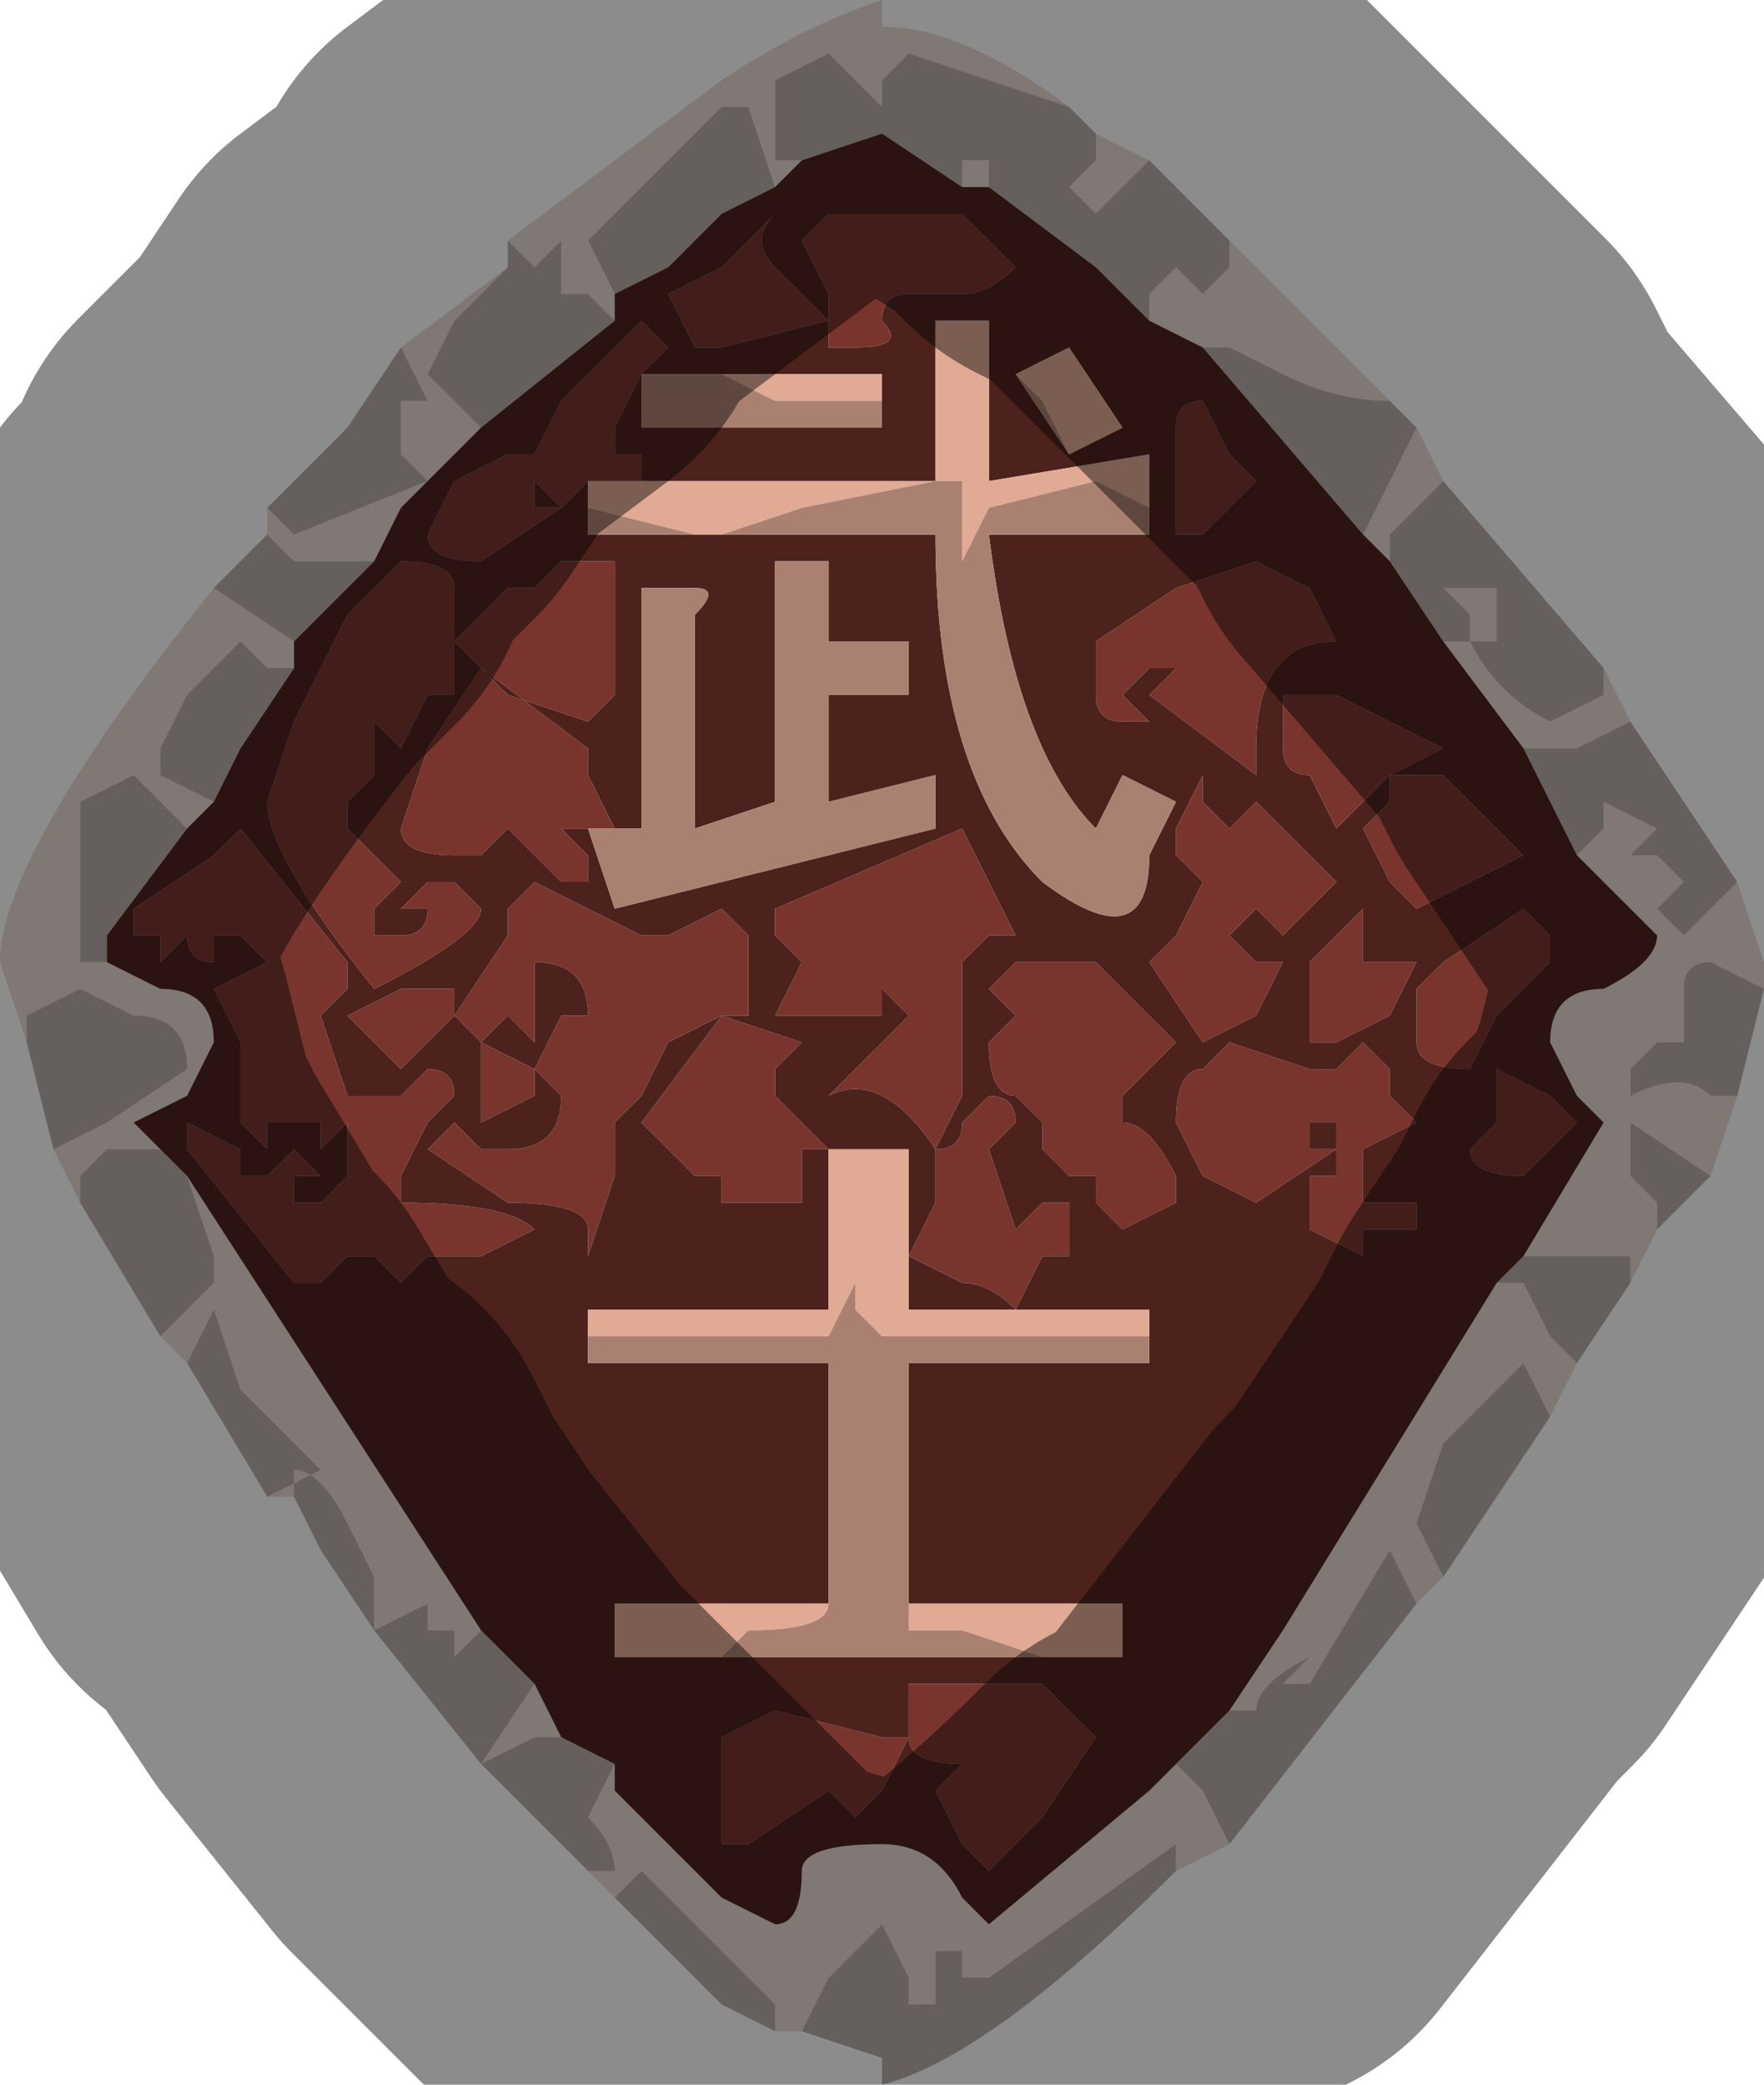 <?xml version="1.0" encoding="UTF-8" standalone="no"?>
<svg xmlns:xlink="http://www.w3.org/1999/xlink" height="3.9px" width="3.3px" xmlns="http://www.w3.org/2000/svg">
  <g transform="matrix(1.0, 0.0, 0.0, 1.0, 1.65, 1.95)">
    <path d="M-0.7 -1.5 L-0.3 -1.8 Q-0.15 -1.9 0.0 -1.95 L0.0 -1.9 Q0.15 -1.9 0.35 -1.75 L0.05 -1.85 0.0 -1.8 0.0 -1.75 Q-0.05 -1.8 -0.05 -1.8 L-0.1 -1.85 -0.2 -1.8 -0.2 -1.65 -0.15 -1.65 -0.2 -1.6 -0.25 -1.75 -0.3 -1.75 -0.3 -1.75 -0.45 -1.6 -0.55 -1.5 -0.5 -1.4 -0.5 -1.4 -0.5 -1.35 -0.55 -1.4 -0.6 -1.4 -0.6 -1.5 -0.65 -1.45 -0.7 -1.5 M0.4 -1.7 L0.5 -1.65 0.4 -1.55 0.35 -1.6 0.2 -1.65 0.2 -1.6 0.15 -1.6 0.15 -1.65 0.2 -1.65 0.35 -1.6 0.4 -1.65 0.4 -1.7 M0.65 -1.5 L0.95 -1.2 Q0.85 -1.2 0.75 -1.25 L0.65 -1.3 0.6 -1.3 0.5 -1.35 0.5 -1.4 0.55 -1.45 0.6 -1.4 0.65 -1.45 0.65 -1.5 M1.0 -1.15 L1.0 -1.15 1.05 -1.05 0.95 -0.95 0.95 -0.9 0.9 -0.95 1.0 -1.15 M1.35 -0.7 L1.4 -0.6 1.3 -0.55 1.25 -0.55 1.25 -0.55 1.2 -0.55 1.2 -0.55 1.05 -0.75 1.1 -0.75 1.1 -0.8 1.05 -0.85 1.1 -0.85 1.15 -0.85 1.15 -0.8 1.15 -0.75 1.1 -0.75 Q1.15 -0.65 1.25 -0.6 L1.35 -0.65 1.35 -0.7 M1.6 -0.3 L1.65 -0.15 1.65 -0.1 1.55 -0.15 Q1.5 -0.15 1.5 -0.1 L1.5 0.0 1.55 0.0 1.55 0.0 1.45 0.0 1.45 0.0 1.4 0.05 1.4 0.1 Q1.5 0.05 1.55 0.1 L1.6 0.1 1.55 0.25 1.4 0.15 1.4 0.25 1.45 0.3 1.45 0.35 1.4 0.45 1.4 0.4 1.3 0.4 1.2 0.4 1.35 0.15 1.3 0.1 1.25 0.0 Q1.25 -0.1 1.35 -0.1 1.45 -0.15 1.45 -0.2 L1.3 -0.35 1.35 -0.4 1.35 -0.45 1.45 -0.4 1.4 -0.35 1.45 -0.35 1.5 -0.3 1.5 -0.3 1.45 -0.25 1.5 -0.2 1.6 -0.3 M1.3 0.6 L1.25 0.7 1.2 0.6 1.05 0.75 1.0 0.9 1.05 1.0 1.0 1.05 0.95 0.95 0.8 1.2 0.75 1.2 0.8 1.15 Q0.7 1.2 0.7 1.25 L0.65 1.25 0.75 1.1 1.15 0.45 1.2 0.45 1.25 0.55 1.3 0.6 M0.65 1.5 L0.55 1.55 0.55 1.5 0.2 1.75 0.15 1.75 0.15 1.7 0.1 1.7 0.1 1.8 Q0.05 1.8 0.05 1.8 L0.05 1.75 0.0 1.65 -0.1 1.75 -0.15 1.85 -0.2 1.85 -0.2 1.8 -0.45 1.55 -0.5 1.6 -0.55 1.55 -0.5 1.55 -0.5 1.55 Q-0.5 1.5 -0.55 1.45 L-0.55 1.45 -0.5 1.35 -0.5 1.4 -0.3 1.6 -0.2 1.65 Q-0.15 1.65 -0.15 1.55 -0.15 1.5 0.0 1.5 L0.0 1.5 Q0.1 1.5 0.15 1.6 L0.2 1.65 0.5 1.4 0.55 1.35 0.6 1.4 0.65 1.5 M-0.75 1.35 L-0.75 1.35 -0.65 1.2 -0.6 1.3 -0.65 1.3 -0.65 1.3 -0.75 1.35 M-0.95 1.1 L-0.95 1.1 Q-0.95 1.05 -0.95 1.0 L-1.0 0.9 Q-1.05 0.8 -1.1 0.8 L-1.1 0.85 -1.15 0.85 -1.05 0.8 -1.2 0.65 -1.25 0.5 -1.25 0.5 -1.3 0.6 -1.35 0.55 -1.3 0.5 -1.25 0.45 -1.25 0.4 -1.3 0.25 -0.75 1.1 -0.75 1.1 -0.75 1.1 -0.8 1.15 -0.8 1.1 Q-0.85 1.1 -0.85 1.1 L-0.85 1.05 -0.95 1.1 M-1.5 0.3 L-1.55 0.2 -1.45 0.15 -1.3 0.05 Q-1.3 -0.05 -1.4 -0.05 L-1.5 -0.1 -1.6 -0.05 -1.6 0.0 -1.65 -0.15 Q-1.65 -0.35 -1.25 -0.85 L-1.1 -0.75 -1.1 -0.7 -1.15 -0.7 -1.2 -0.75 -1.3 -0.65 -1.35 -0.55 -1.35 -0.5 -1.25 -0.45 -1.3 -0.4 -1.35 -0.45 -1.4 -0.5 -1.5 -0.45 -1.5 -0.15 -1.45 -0.15 Q-1.45 -0.15 -1.35 -0.1 -1.25 -0.1 -1.25 0.0 L-1.3 0.1 -1.4 0.15 -1.35 0.2 -1.35 0.2 -1.45 0.2 -1.5 0.25 -1.5 0.3 M-1.15 -0.95 L-1.15 -1.0 -1.1 -0.95 -0.85 -1.05 -0.9 -1.1 -0.9 -1.2 -0.85 -1.2 -0.9 -1.3 -0.7 -1.45 -0.8 -1.35 -0.85 -1.25 -0.75 -1.15 -0.75 -1.15 -0.9 -1.0 -0.95 -0.9 -0.95 -0.9 -1.0 -0.9 -1.1 -0.9 -1.1 -0.9 -1.15 -0.95" fill="#e7dbd4" fill-rule="evenodd" stroke="none"/>
    <path d="M0.35 -1.75 L0.4 -1.7 0.4 -1.65 0.35 -1.6 0.2 -1.65 0.15 -1.65 0.15 -1.6 0.0 -1.7 0.0 -1.7 -0.15 -1.65 -0.2 -1.65 -0.2 -1.8 -0.1 -1.85 -0.05 -1.8 Q-0.05 -1.8 0.0 -1.75 L0.0 -1.8 0.05 -1.85 0.35 -1.75 M0.5 -1.65 L0.65 -1.5 0.65 -1.45 0.6 -1.4 0.55 -1.45 0.5 -1.4 0.5 -1.35 0.4 -1.45 0.2 -1.6 0.2 -1.65 0.35 -1.6 0.4 -1.55 0.5 -1.65 M0.95 -1.2 L0.95 -1.2 1.0 -1.15 0.9 -0.95 0.9 -0.95 0.6 -1.3 0.65 -1.3 0.75 -1.25 Q0.85 -1.2 0.95 -1.2 M1.05 -1.05 L1.35 -0.7 1.35 -0.65 1.25 -0.6 Q1.15 -0.65 1.1 -0.75 L1.15 -0.75 1.15 -0.8 1.15 -0.85 1.1 -0.85 1.05 -0.85 1.1 -0.8 1.1 -0.75 1.05 -0.75 0.95 -0.9 0.95 -0.95 1.05 -1.05 M1.4 -0.6 L1.6 -0.3 1.5 -0.2 1.45 -0.25 1.5 -0.3 1.5 -0.3 1.45 -0.35 1.4 -0.35 1.45 -0.4 1.35 -0.45 1.35 -0.4 1.3 -0.35 1.2 -0.55 1.25 -0.55 1.25 -0.55 1.3 -0.55 1.4 -0.6 M1.65 -0.1 L1.6 0.1 1.55 0.1 Q1.5 0.05 1.4 0.1 L1.4 0.05 1.45 0.0 1.45 0.0 1.55 0.0 1.55 0.0 1.5 0.0 1.5 -0.1 Q1.5 -0.15 1.55 -0.15 L1.65 -0.1 M1.55 0.25 L1.45 0.35 1.45 0.3 1.4 0.25 1.4 0.15 1.55 0.25 M1.4 0.45 L1.3 0.6 1.25 0.55 1.2 0.45 1.15 0.45 1.2 0.4 1.3 0.4 1.4 0.4 1.4 0.45 M1.25 0.7 L1.05 1.0 1.0 0.9 1.05 0.75 1.2 0.6 1.25 0.7 M1.0 1.05 L0.65 1.5 0.6 1.4 0.55 1.35 0.65 1.25 0.7 1.25 Q0.7 1.2 0.8 1.15 L0.75 1.2 0.8 1.2 0.95 0.95 1.0 1.05 M0.55 1.55 Q0.2 1.9 0.0 1.95 L0.0 1.9 -0.15 1.85 -0.1 1.75 0.0 1.65 0.05 1.75 0.05 1.8 Q0.05 1.8 0.1 1.8 L0.1 1.7 0.15 1.7 0.15 1.75 0.2 1.75 0.55 1.5 0.55 1.55 M-0.2 1.85 L-0.3 1.8 -0.5 1.6 -0.45 1.55 -0.2 1.8 -0.2 1.85 M-0.55 1.55 L-0.55 1.55 -0.75 1.35 -0.95 1.1 -1.05 0.95 -1.1 0.85 -1.1 0.8 Q-1.05 0.8 -1.0 0.9 L-0.95 1.0 Q-0.95 1.05 -0.95 1.1 L-0.85 1.05 -0.85 1.1 Q-0.85 1.1 -0.8 1.1 L-0.8 1.15 -0.75 1.1 -0.75 1.1 -0.65 1.2 -0.75 1.35 -0.65 1.3 -0.65 1.3 -0.6 1.3 -0.5 1.35 -0.55 1.45 -0.55 1.45 Q-0.5 1.5 -0.5 1.55 L-0.5 1.55 -0.55 1.55 M-1.15 0.85 L-1.3 0.6 -1.25 0.5 -1.25 0.5 -1.2 0.65 -1.05 0.8 -1.15 0.85 M-1.35 0.55 L-1.5 0.3 -1.5 0.25 -1.45 0.2 -1.35 0.2 -1.35 0.2 -1.35 0.2 -1.3 0.25 -1.25 0.4 -1.25 0.45 -1.3 0.5 -1.35 0.55 M-1.55 0.2 L-1.6 0.0 -1.6 -0.05 -1.5 -0.1 -1.4 -0.05 Q-1.3 -0.05 -1.3 0.05 L-1.45 0.15 -1.55 0.2 M-1.25 -0.85 L-1.15 -0.95 -1.1 -0.9 -1.1 -0.9 -1.0 -0.9 -0.95 -0.9 -0.95 -0.9 -1.1 -0.75 -1.25 -0.85 M-1.15 -1.0 L-1.0 -1.15 -0.9 -1.3 -0.85 -1.2 -0.9 -1.2 -0.9 -1.1 -0.85 -1.05 -1.1 -0.95 -1.15 -1.0 M-0.7 -1.45 L-0.7 -1.5 -0.65 -1.45 -0.6 -1.5 -0.6 -1.4 -0.55 -1.4 -0.5 -1.35 -0.75 -1.15 -0.75 -1.15 -0.85 -1.25 -0.8 -1.35 -0.7 -1.45 M-0.5 -1.4 L-0.5 -1.4 -0.55 -1.5 -0.45 -1.6 -0.3 -1.75 -0.3 -1.75 -0.25 -1.75 -0.2 -1.6 -0.3 -1.55 -0.4 -1.45 -0.5 -1.4 M-1.25 -0.45 L-1.35 -0.5 -1.35 -0.55 -1.3 -0.65 -1.2 -0.75 -1.15 -0.7 -1.1 -0.7 -1.2 -0.55 -1.25 -0.45 M-1.3 -0.4 L-1.45 -0.2 -1.45 -0.15 -1.5 -0.15 -1.5 -0.45 -1.4 -0.5 -1.35 -0.45 -1.3 -0.4" fill="#b8afa9" fill-rule="evenodd" stroke="none"/>
    <path d="M0.2 -1.5 L0.25 -1.45 Q0.2 -1.4 0.15 -1.4 0.1 -1.4 0.1 -1.4 L0.05 -1.4 Q0.0 -1.4 0.0 -1.35 0.05 -1.3 -0.05 -1.3 L-0.1 -1.3 -0.1 -1.4 -0.15 -1.5 -0.1 -1.55 -0.05 -1.55 0.0 -1.55 0.1 -1.55 0.15 -1.55 0.2 -1.5 M-0.55 -1.05 L-0.6 -1.0 -0.6 -1.0 -0.65 -1.05 -0.65 -1.1 -0.6 -1.2 -0.5 -1.3 -0.45 -1.35 -0.45 -1.35 -0.4 -1.3 -0.45 -1.25 -0.5 -1.15 -0.5 -1.1 -0.45 -1.1 -0.45 -1.05 -0.5 -1.05 -0.55 -1.05 -0.55 -1.05 M0.55 -1.15 Q0.55 -1.2 0.6 -1.2 L0.65 -1.1 0.7 -1.05 0.65 -1.0 0.6 -0.95 Q0.55 -0.95 0.55 -0.95 L0.55 -1.15 M0.7 -0.9 L0.8 -0.85 0.8 -0.85 0.85 -0.75 Q0.7 -0.75 0.7 -0.55 L0.7 -0.5 0.5 -0.65 0.55 -0.7 0.55 -0.7 0.5 -0.7 0.5 -0.7 0.45 -0.65 0.5 -0.6 0.45 -0.6 Q0.4 -0.6 0.4 -0.65 L0.4 -0.75 0.55 -0.85 0.7 -0.9 M0.85 -0.65 L1.05 -0.55 0.95 -0.5 1.0 -0.5 1.05 -0.5 1.15 -0.4 1.2 -0.35 1.2 -0.35 1.0 -0.25 0.95 -0.3 0.9 -0.4 0.95 -0.45 0.95 -0.5 0.85 -0.4 0.8 -0.5 Q0.75 -0.5 0.75 -0.55 L0.75 -0.65 0.85 -0.65 M-0.55 -0.4 L-0.6 -0.4 -0.55 -0.35 -0.55 -0.3 Q-0.6 -0.3 -0.6 -0.3 L-0.65 -0.35 -0.7 -0.4 -0.75 -0.35 Q-0.75 -0.35 -0.8 -0.35 -0.9 -0.35 -0.9 -0.4 L-0.85 -0.55 -0.75 -0.7 -0.55 -0.55 -0.55 -0.5 -0.5 -0.4 -0.55 -0.4 -0.55 -0.4 M1.0 -0.05 L1.0 -0.1 1.05 -0.15 1.2 -0.25 1.25 -0.2 1.25 -0.15 1.15 -0.05 1.1 0.05 Q1.0 0.05 1.0 0.0 L1.0 -0.05 M0.9 -0.25 L0.9 -0.15 1.0 -0.15 0.95 -0.05 0.95 -0.05 0.85 0.0 0.8 0.0 0.8 -0.15 0.9 -0.25 0.9 -0.25 M0.55 -0.35 L0.55 -0.4 0.6 -0.5 0.6 -0.45 Q0.65 -0.4 0.65 -0.4 L0.7 -0.45 0.85 -0.3 0.75 -0.2 0.7 -0.25 0.65 -0.2 0.65 -0.2 0.7 -0.15 0.7 -0.15 0.75 -0.15 0.7 -0.05 0.6 0.0 0.5 -0.15 0.55 -0.2 0.6 -0.3 0.55 -0.35 M0.15 -0.05 L0.15 0.1 0.1 0.2 Q0.0 0.05 -0.1 0.1 L-0.1 0.1 -0.05 0.05 0.05 -0.05 0.0 -0.1 0.0 -0.05 -0.05 -0.05 -0.1 -0.05 -0.2 -0.05 -0.15 -0.15 -0.2 -0.2 -0.2 -0.25 0.15 -0.4 0.25 -0.2 0.25 -0.2 0.2 -0.2 0.15 -0.15 0.15 -0.1 0.15 -0.05 M0.25 -0.05 L0.25 -0.05 0.2 -0.1 0.25 -0.15 0.4 -0.15 0.55 0.0 0.5 0.05 0.45 0.1 0.45 0.15 Q0.5 0.15 0.55 0.25 L0.55 0.3 0.45 0.35 0.4 0.3 0.4 0.25 0.35 0.25 0.3 0.2 0.3 0.15 0.25 0.1 Q0.2 0.1 0.2 0.0 L0.25 -0.05 M-0.3 -1.3 Q-0.35 -1.3 -0.35 -1.3 L-0.4 -1.4 -0.3 -1.45 -0.2 -1.55 -0.2 -1.55 Q-0.25 -1.5 -0.2 -1.45 L-0.1 -1.35 -0.3 -1.3 -0.3 -1.3 M-1.05 -0.7 L-1.05 -0.7 -1.0 -0.8 -0.9 -0.9 Q-0.8 -0.9 -0.8 -0.85 L-0.8 -0.65 -0.85 -0.65 -0.9 -0.55 -0.9 -0.55 -0.95 -0.6 -0.95 -0.55 -0.95 -0.5 -1.0 -0.45 -1.0 -0.4 -0.95 -0.35 -0.9 -0.3 -0.9 -0.3 -0.95 -0.25 -0.95 -0.2 -0.9 -0.2 Q-0.85 -0.2 -0.85 -0.25 L-0.9 -0.25 -0.85 -0.3 -0.85 -0.3 -0.8 -0.3 -0.75 -0.25 Q-0.75 -0.2 -0.95 -0.1 -1.15 -0.35 -1.15 -0.45 L-1.1 -0.6 -1.05 -0.7 M-1.25 -0.35 L-1.2 -0.4 -1.0 -0.15 -1.0 -0.1 -1.05 -0.05 -1.0 0.1 -0.9 0.1 -0.9 0.1 -0.85 0.05 -0.85 0.05 Q-0.8 0.05 -0.8 0.1 L-0.85 0.15 -0.9 0.25 -0.9 0.3 Q-0.7 0.3 -0.65 0.35 L-0.75 0.4 -0.85 0.4 -0.85 0.4 -0.9 0.45 -0.95 0.4 Q-0.95 0.4 -1.0 0.4 L-1.05 0.45 -1.1 0.45 -1.3 0.2 -1.3 0.15 -1.2 0.2 -1.2 0.25 -1.15 0.25 -1.1 0.2 -1.05 0.25 -1.05 0.25 -1.1 0.25 -1.1 0.3 -1.05 0.3 -1.0 0.25 -1.0 0.15 -1.05 0.2 -1.05 0.15 -1.1 0.15 -1.15 0.15 -1.15 0.2 -1.2 0.15 -1.2 0.1 -1.2 0.0 -1.25 -0.1 -1.15 -0.15 -1.2 -0.2 -1.25 -0.2 -1.25 -0.15 Q-1.3 -0.15 -1.3 -0.2 L-1.35 -0.15 -1.35 -0.2 -1.4 -0.2 -1.4 -0.25 -1.25 -0.35 M-0.5 -0.75 L-0.5 -0.65 -0.55 -0.6 -0.7 -0.65 -0.8 -0.75 -0.75 -0.8 -0.7 -0.85 -0.65 -0.85 -0.6 -0.9 -0.55 -0.9 -0.5 -0.9 -0.5 -0.75 M-0.75 0.0 L-0.8 -0.05 -0.7 -0.2 -0.7 -0.25 -0.65 -0.3 -0.45 -0.2 -0.4 -0.2 -0.3 -0.25 -0.3 -0.25 -0.25 -0.2 -0.25 -0.05 -0.3 -0.05 -0.3 -0.05 -0.15 0.0 -0.2 0.05 -0.2 0.1 -0.15 0.15 -0.1 0.2 -0.15 0.2 -0.15 0.3 -0.3 0.3 -0.3 0.3 -0.3 0.25 -0.35 0.25 -0.4 0.2 -0.45 0.15 -0.3 -0.05 -0.4 0.0 -0.45 0.1 -0.5 0.15 -0.5 0.25 -0.55 0.4 -0.55 0.35 Q-0.55 0.3 -0.7 0.3 L-0.85 0.2 -0.85 0.2 -0.8 0.15 -0.75 0.2 -0.7 0.2 Q-0.6 0.2 -0.6 0.1 L-0.65 0.05 -0.6 -0.05 -0.55 -0.05 Q-0.55 -0.15 -0.65 -0.15 L-0.65 0.0 -0.7 -0.05 -0.75 0.0 -0.65 0.05 -0.65 0.1 -0.75 0.15 -0.75 0.1 -0.75 0.0 M-1.0 -0.05 L-0.9 -0.1 -0.85 -0.1 -0.8 -0.1 -0.8 -0.05 -0.85 0.0 -0.9 0.05 -0.9 0.05 -1.0 -0.05 M-0.7 -1.1 L-0.65 -1.1 -0.65 -1.0 -0.6 -1.0 -0.75 -0.9 Q-0.85 -0.9 -0.85 -0.95 L-0.8 -1.05 -0.7 -1.1 M-0.05 1.45 L-0.1 1.4 -0.25 1.5 -0.3 1.5 -0.3 1.35 -0.3 1.3 -0.2 1.25 0.0 1.3 0.05 1.3 0.05 1.2 0.1 1.2 0.2 1.2 0.3 1.2 0.35 1.25 0.4 1.3 0.3 1.45 0.2 1.55 0.15 1.5 0.1 1.4 0.15 1.35 Q0.05 1.35 0.05 1.3 L0.0 1.4 -0.05 1.45 M1.3 0.15 L1.2 0.25 Q1.1 0.25 1.1 0.2 L1.15 0.15 1.15 0.05 1.25 0.1 1.3 0.15 M0.9 0.0 L0.95 0.05 0.95 0.1 1.0 0.15 0.9 0.2 0.9 0.3 1.0 0.3 1.0 0.35 0.9 0.35 0.9 0.4 0.8 0.35 0.8 0.25 0.85 0.25 0.85 0.15 0.8 0.15 0.8 0.2 0.85 0.2 0.7 0.3 0.6 0.25 0.55 0.15 Q0.55 0.05 0.6 0.05 L0.65 0.0 0.8 0.05 0.85 0.05 0.9 0.0 M0.25 0.5 Q0.2 0.45 0.15 0.45 L0.05 0.4 0.1 0.3 0.1 0.2 Q0.15 0.2 0.15 0.15 L0.2 0.1 Q0.25 0.1 0.25 0.15 L0.2 0.2 0.25 0.35 0.3 0.3 0.35 0.3 0.35 0.4 Q0.3 0.4 0.3 0.4 L0.25 0.5" fill="#79352d" fill-rule="evenodd" stroke="none"/>
    <path d="M-0.5 -1.35 L-0.5 -1.4 -0.4 -1.45 -0.3 -1.55 -0.2 -1.6 -0.15 -1.65 0.0 -1.7 0.0 -1.7 0.15 -1.6 0.2 -1.6 0.4 -1.45 0.5 -1.35 0.6 -1.3 0.9 -0.95 0.9 -0.95 0.95 -0.9 1.05 -0.75 1.2 -0.55 1.2 -0.55 1.3 -0.35 1.45 -0.2 Q1.45 -0.15 1.35 -0.1 1.25 -0.1 1.25 0.0 L1.3 0.1 1.35 0.15 1.2 0.4 1.15 0.45 0.75 1.1 0.65 1.25 0.55 1.35 0.5 1.4 0.2 1.65 0.15 1.6 Q0.1 1.5 0.0 1.5 L0.0 1.5 Q-0.15 1.5 -0.15 1.55 -0.15 1.65 -0.2 1.65 L-0.3 1.6 -0.5 1.4 -0.5 1.35 -0.6 1.3 -0.65 1.2 -0.75 1.1 -0.75 1.1 -1.3 0.25 -1.35 0.2 -1.35 0.2 -1.4 0.15 -1.3 0.1 -1.25 0.0 Q-1.25 -0.1 -1.35 -0.1 -1.45 -0.15 -1.45 -0.15 L-1.45 -0.2 -1.3 -0.4 -1.25 -0.45 -1.2 -0.55 -1.1 -0.7 -1.1 -0.75 -0.95 -0.9 -0.9 -1.0 -0.75 -1.15 -0.5 -1.35 M0.2 -1.5 L0.15 -1.55 0.1 -1.55 0.0 -1.55 -0.05 -1.55 -0.1 -1.55 -0.15 -1.5 -0.1 -1.4 -0.1 -1.3 -0.05 -1.3 Q0.05 -1.3 0.0 -1.35 0.0 -1.4 0.05 -1.4 L0.1 -1.4 Q0.1 -1.4 0.15 -1.4 0.2 -1.4 0.25 -1.45 L0.2 -1.5 M0.5 -1.0 L0.5 -1.1 0.2 -1.05 0.2 -1.35 0.1 -1.35 0.1 -1.05 -0.45 -1.05 -0.45 -1.1 -0.5 -1.1 -0.5 -1.15 -0.45 -1.25 -0.4 -1.3 -0.45 -1.35 -0.45 -1.35 -0.5 -1.3 -0.6 -1.2 -0.65 -1.1 -0.65 -1.05 -0.6 -1.0 -0.6 -1.0 -0.55 -1.05 -0.55 -1.0 -0.55 -0.95 0.1 -0.95 Q0.1 -0.5 0.3 -0.3 0.5 -0.15 0.5 -0.35 L0.55 -0.45 0.45 -0.5 0.4 -0.4 0.4 -0.4 Q0.25 -0.55 0.2 -0.95 L0.5 -0.95 0.5 -1.0 M0.35 -1.1 L0.45 -1.15 0.35 -1.3 0.25 -1.25 0.25 -1.25 0.35 -1.1 0.35 -1.1 M0.55 -1.15 L0.55 -0.95 Q0.55 -0.95 0.6 -0.95 L0.65 -1.0 0.7 -1.05 0.65 -1.1 0.6 -1.2 Q0.55 -1.2 0.55 -1.15 M0.85 -0.65 L0.75 -0.65 0.75 -0.55 Q0.75 -0.5 0.8 -0.5 L0.85 -0.4 0.95 -0.5 0.95 -0.45 0.9 -0.4 0.95 -0.3 1.0 -0.25 1.2 -0.35 1.2 -0.35 1.15 -0.4 1.05 -0.5 1.0 -0.5 0.95 -0.5 1.05 -0.55 0.85 -0.65 M0.7 -0.9 L0.55 -0.85 0.4 -0.75 0.4 -0.65 Q0.4 -0.6 0.45 -0.6 L0.5 -0.6 0.45 -0.65 0.5 -0.7 0.5 -0.7 0.55 -0.7 0.55 -0.7 0.5 -0.65 0.7 -0.5 0.7 -0.55 Q0.7 -0.75 0.85 -0.75 L0.8 -0.85 0.8 -0.85 0.7 -0.9 M-0.55 -0.4 L-0.5 -0.25 0.1 -0.4 0.1 -0.5 -0.1 -0.45 -0.1 -0.65 0.05 -0.65 0.05 -0.75 -0.1 -0.75 -0.1 -0.9 Q-0.1 -0.9 -0.15 -0.9 L-0.2 -0.9 -0.2 -0.45 -0.35 -0.4 -0.35 -0.8 Q-0.3 -0.85 -0.35 -0.85 L-0.45 -0.85 -0.45 -0.4 -0.55 -0.4 -0.5 -0.4 -0.55 -0.5 -0.55 -0.55 -0.75 -0.7 -0.85 -0.55 -0.9 -0.4 Q-0.9 -0.35 -0.8 -0.35 -0.75 -0.35 -0.75 -0.35 L-0.7 -0.4 -0.65 -0.35 -0.6 -0.3 Q-0.6 -0.3 -0.55 -0.3 L-0.55 -0.35 -0.6 -0.4 -0.55 -0.4 M0.25 -0.05 L0.2 0.0 Q0.2 0.1 0.25 0.1 L0.3 0.15 0.3 0.2 0.35 0.25 0.4 0.25 0.4 0.3 0.45 0.35 0.55 0.3 0.55 0.25 Q0.5 0.15 0.45 0.15 L0.45 0.1 0.5 0.05 0.55 0.0 0.4 -0.15 0.25 -0.15 0.2 -0.1 0.25 -0.05 0.25 -0.05 M0.15 -0.05 L0.15 -0.1 0.15 -0.15 0.2 -0.2 0.25 -0.2 0.25 -0.2 0.15 -0.4 -0.2 -0.25 -0.2 -0.2 -0.15 -0.15 -0.2 -0.05 -0.1 -0.05 -0.05 -0.05 0.0 -0.05 0.0 -0.1 0.05 -0.05 -0.05 0.05 -0.1 0.1 -0.1 0.1 Q0.0 0.05 0.1 0.2 L0.15 0.1 0.15 -0.05 M0.55 -0.35 L0.6 -0.3 0.55 -0.2 0.5 -0.15 0.6 0.0 0.7 -0.05 0.75 -0.15 0.7 -0.15 0.7 -0.15 0.65 -0.2 0.65 -0.2 0.7 -0.25 0.75 -0.2 0.85 -0.3 0.7 -0.45 0.65 -0.4 Q0.65 -0.4 0.6 -0.45 L0.6 -0.5 0.55 -0.4 0.55 -0.35 M0.9 -0.25 L0.9 -0.25 0.8 -0.15 0.8 0.0 0.85 0.0 0.95 -0.05 0.95 -0.05 1.0 -0.15 0.9 -0.15 0.9 -0.25 M1.0 -0.05 L1.0 0.0 Q1.0 0.05 1.1 0.05 L1.15 -0.05 1.25 -0.15 1.25 -0.2 1.2 -0.25 1.05 -0.15 1.0 -0.1 1.0 -0.05 M0.0 -1.2 L0.0 -1.25 -0.45 -1.25 -0.45 -1.25 -0.45 -1.15 0.0 -1.15 0.0 -1.2 M-0.3 -1.3 L-0.3 -1.3 -0.1 -1.35 -0.2 -1.45 Q-0.25 -1.5 -0.2 -1.55 L-0.2 -1.55 -0.3 -1.45 -0.4 -1.4 -0.35 -1.3 Q-0.35 -1.3 -0.3 -1.3 M-1.05 -0.7 L-1.1 -0.6 -1.15 -0.45 Q-1.15 -0.35 -0.95 -0.1 -0.75 -0.2 -0.75 -0.25 L-0.8 -0.3 -0.85 -0.3 -0.85 -0.3 -0.9 -0.25 -0.85 -0.25 Q-0.85 -0.2 -0.9 -0.2 L-0.95 -0.2 -0.95 -0.25 -0.9 -0.3 -0.9 -0.3 -0.95 -0.35 -1.0 -0.4 -1.0 -0.45 -0.95 -0.5 -0.95 -0.55 -0.95 -0.6 -0.9 -0.55 -0.9 -0.55 -0.85 -0.65 -0.8 -0.65 -0.8 -0.85 Q-0.8 -0.9 -0.9 -0.9 L-1.0 -0.8 -1.05 -0.7 -1.05 -0.7 M-1.25 -0.35 L-1.4 -0.25 -1.4 -0.2 -1.35 -0.2 -1.35 -0.15 -1.3 -0.2 Q-1.3 -0.15 -1.25 -0.15 L-1.25 -0.2 -1.2 -0.2 -1.15 -0.15 -1.25 -0.1 -1.2 0.0 -1.2 0.1 -1.2 0.15 -1.15 0.2 -1.15 0.15 -1.1 0.15 -1.05 0.15 -1.05 0.2 -1.0 0.15 -1.0 0.25 -1.05 0.3 -1.1 0.3 -1.1 0.25 -1.05 0.25 -1.05 0.25 -1.1 0.2 -1.15 0.25 -1.2 0.25 -1.2 0.2 -1.3 0.15 -1.3 0.2 -1.1 0.45 -1.05 0.45 -1.0 0.4 Q-0.95 0.4 -0.95 0.4 L-0.9 0.45 -0.85 0.4 -0.85 0.4 -0.75 0.4 -0.65 0.35 Q-0.7 0.3 -0.9 0.3 L-0.9 0.25 -0.85 0.15 -0.8 0.1 Q-0.8 0.05 -0.85 0.05 L-0.85 0.05 -0.9 0.1 -0.9 0.1 -1.0 0.1 -1.05 -0.05 -1.0 -0.1 -1.0 -0.15 -1.2 -0.4 -1.25 -0.35 M-0.5 -0.75 L-0.5 -0.9 -0.55 -0.9 -0.6 -0.9 -0.65 -0.85 -0.7 -0.85 -0.75 -0.8 -0.8 -0.75 -0.7 -0.65 -0.55 -0.6 -0.5 -0.65 -0.5 -0.75 M-0.7 -1.1 L-0.8 -1.05 -0.85 -0.95 Q-0.85 -0.9 -0.75 -0.9 L-0.6 -1.0 -0.65 -1.0 -0.65 -1.1 -0.7 -1.1 M-1.0 -0.05 L-0.9 0.05 -0.9 0.05 -0.85 0.0 -0.8 -0.05 -0.8 -0.1 -0.85 -0.1 -0.9 -0.1 -1.0 -0.05 M-0.75 0.0 L-0.75 0.1 -0.75 0.15 -0.65 0.1 -0.65 0.05 -0.75 0.0 -0.7 -0.05 -0.65 0.0 -0.65 -0.15 Q-0.55 -0.15 -0.55 -0.05 L-0.6 -0.05 -0.65 0.05 -0.6 0.1 Q-0.6 0.2 -0.7 0.2 L-0.75 0.2 -0.8 0.15 -0.85 0.2 -0.85 0.2 -0.7 0.3 Q-0.55 0.3 -0.55 0.35 L-0.55 0.4 -0.5 0.25 -0.5 0.15 -0.45 0.1 -0.4 0.0 -0.3 -0.05 -0.45 0.15 -0.4 0.2 -0.35 0.25 -0.3 0.25 -0.3 0.3 -0.3 0.3 -0.15 0.3 -0.15 0.2 -0.1 0.2 -0.15 0.15 -0.2 0.1 -0.2 0.05 -0.15 0.0 -0.3 -0.05 -0.3 -0.05 -0.25 -0.05 -0.25 -0.2 -0.3 -0.25 -0.3 -0.25 -0.4 -0.2 -0.45 -0.2 -0.65 -0.3 -0.7 -0.25 -0.7 -0.2 -0.8 -0.05 -0.75 0.0 M0.5 0.55 L0.5 0.5 0.25 0.5 0.05 0.5 0.05 0.2 Q0.05 0.2 0.0 0.2 L-0.1 0.2 -0.1 0.5 -0.55 0.5 -0.55 0.55 -0.55 0.6 -0.1 0.6 -0.1 1.05 -0.5 1.05 -0.5 1.15 -0.35 1.15 0.35 1.15 0.45 1.15 0.45 1.05 0.05 1.05 0.05 0.6 0.5 0.6 0.5 0.55 M-0.05 1.45 L0.0 1.4 0.05 1.3 Q0.05 1.35 0.15 1.35 L0.1 1.4 0.15 1.5 0.2 1.55 0.3 1.45 0.4 1.3 0.35 1.25 0.3 1.2 0.2 1.2 0.1 1.2 0.05 1.2 0.05 1.3 0.0 1.3 -0.2 1.25 -0.3 1.3 -0.3 1.35 -0.3 1.5 -0.25 1.5 -0.1 1.4 -0.05 1.45 M1.3 0.15 L1.25 0.1 1.15 0.05 1.15 0.15 1.1 0.2 Q1.1 0.25 1.2 0.25 L1.3 0.15 M0.9 0.0 L0.85 0.05 0.8 0.05 0.65 0.0 0.6 0.05 Q0.55 0.05 0.55 0.15 L0.6 0.25 0.7 0.3 0.85 0.2 0.8 0.2 0.8 0.15 0.85 0.15 0.85 0.25 0.8 0.25 0.8 0.35 0.9 0.4 0.9 0.35 1.0 0.35 1.0 0.3 0.9 0.3 0.9 0.2 1.0 0.15 0.95 0.1 0.95 0.05 0.9 0.0 M0.25 0.5 L0.3 0.4 Q0.3 0.4 0.35 0.4 L0.35 0.3 0.3 0.3 0.25 0.35 0.2 0.2 0.25 0.15 Q0.25 0.1 0.2 0.1 L0.15 0.15 Q0.15 0.2 0.1 0.2 L0.1 0.3 0.05 0.4 0.15 0.45 Q0.2 0.45 0.25 0.5" fill="#4d221d" fill-rule="evenodd" stroke="none"/>
    <path d="M-0.45 -1.05 L0.1 -1.05 0.1 -1.35 0.2 -1.35 0.2 -1.05 0.5 -1.1 0.5 -1.0 0.4 -1.05 0.2 -1.0 0.15 -0.9 0.15 -1.05 0.1 -1.05 -0.15 -1.0 -0.3 -0.95 -0.35 -0.95 -0.55 -1.0 -0.55 -1.05 -0.55 -1.05 -0.5 -1.05 -0.45 -1.05 M0.25 -1.25 L0.35 -1.3 0.45 -1.15 0.35 -1.1 0.3 -1.2 0.25 -1.25 M-0.45 -1.25 L-0.45 -1.25 0.0 -1.25 0.0 -1.2 -0.2 -1.2 -0.3 -1.25 -0.4 -1.25 -0.45 -1.25 M0.5 0.55 L0.35 0.55 0.0 0.55 -0.05 0.5 -0.05 0.45 -0.1 0.55 -0.25 0.55 -0.55 0.55 -0.55 0.5 -0.1 0.5 -0.1 0.2 0.0 0.2 Q0.05 0.2 0.05 0.2 L0.05 0.5 0.25 0.5 0.5 0.5 0.5 0.55 M-0.1 1.05 L-0.1 1.05 Q-0.1 1.1 -0.25 1.1 L-0.3 1.15 -0.35 1.15 -0.5 1.15 -0.5 1.05 -0.1 1.05 M0.35 1.15 L0.3 1.15 0.15 1.1 0.05 1.1 0.05 1.05 0.45 1.05 0.45 1.15 0.35 1.15" fill="#e0aa95" fill-rule="evenodd" stroke="none"/>
    <path d="M0.5 -1.0 L0.5 -0.95 0.2 -0.95 Q0.25 -0.55 0.4 -0.4 L0.4 -0.4 0.45 -0.5 0.55 -0.45 0.5 -0.35 Q0.5 -0.15 0.3 -0.3 0.1 -0.5 0.1 -0.95 L-0.55 -0.95 -0.55 -1.0 -0.35 -0.95 -0.3 -0.95 -0.15 -1.0 0.1 -1.05 0.15 -1.05 0.15 -0.9 0.2 -1.0 0.4 -1.05 0.5 -1.0 M-0.5 -1.05 L-0.55 -1.05 -0.55 -1.05 -0.55 -1.05 -0.5 -1.05 M0.35 -1.1 L0.35 -1.1 0.25 -1.25 0.25 -1.25 0.3 -1.2 0.35 -1.1 M-0.55 -0.4 L-0.45 -0.4 -0.45 -0.85 -0.35 -0.85 Q-0.3 -0.85 -0.35 -0.8 L-0.35 -0.4 -0.2 -0.45 -0.2 -0.9 -0.15 -0.9 Q-0.1 -0.9 -0.1 -0.9 L-0.1 -0.75 0.05 -0.75 0.05 -0.65 -0.1 -0.65 -0.1 -0.45 0.1 -0.5 0.1 -0.4 -0.5 -0.25 -0.55 -0.4 -0.55 -0.4 M0.0 -1.2 L0.0 -1.15 -0.45 -1.15 -0.45 -1.25 -0.4 -1.25 -0.3 -1.25 -0.2 -1.2 0.0 -1.2 M-0.55 0.55 L-0.25 0.55 -0.1 0.55 -0.05 0.45 -0.05 0.5 0.0 0.55 0.35 0.55 0.5 0.55 0.5 0.6 0.05 0.6 0.05 1.05 0.05 1.1 0.15 1.1 0.3 1.15 0.35 1.15 -0.35 1.15 -0.3 1.15 -0.25 1.1 Q-0.1 1.1 -0.1 1.05 L-0.1 1.05 -0.1 0.6 -0.55 0.6 -0.55 0.55" fill="#aa8171" fill-rule="evenodd" stroke="none"/>
    <path d="M-0.7 -1.5 L-0.3 -1.8 Q-0.15 -1.9 0.0 -1.95 L0.0 -1.9 Q0.15 -1.9 0.35 -1.75 L0.4 -1.7 0.5 -1.65 0.65 -1.5 0.95 -1.2 0.95 -1.2 1.0 -1.15 1.0 -1.15 1.05 -1.05 1.35 -0.7 1.4 -0.6 1.6 -0.3 1.65 -0.15 1.65 -0.1 1.6 0.1 1.55 0.25 1.45 0.35 1.4 0.45 1.3 0.6 1.25 0.7 1.05 1.0 1.0 1.05 0.65 1.5 0.55 1.55 Q0.2 1.9 0.0 1.95 L0.0 1.9 -0.15 1.85 -0.2 1.85 -0.3 1.8 -0.5 1.6 -0.55 1.55 -0.55 1.55 -0.75 1.35 -0.75 1.35 -0.95 1.1 -0.95 1.1 -1.05 0.95 -1.1 0.85 -1.15 0.85 -1.3 0.6 -1.35 0.55 -1.5 0.3 -1.55 0.2 -1.6 0.0 -1.65 -0.15 Q-1.65 -0.35 -1.25 -0.85 L-1.15 -0.95 -1.15 -1.0 -1.0 -1.15 -0.9 -1.3 -0.7 -1.45 -0.7 -1.5 Z" fill="none" stroke="#000000" stroke-linecap="round" stroke-linejoin="round" stroke-opacity="0.451" stroke-width="1.0"/>
  </g>
</svg>
